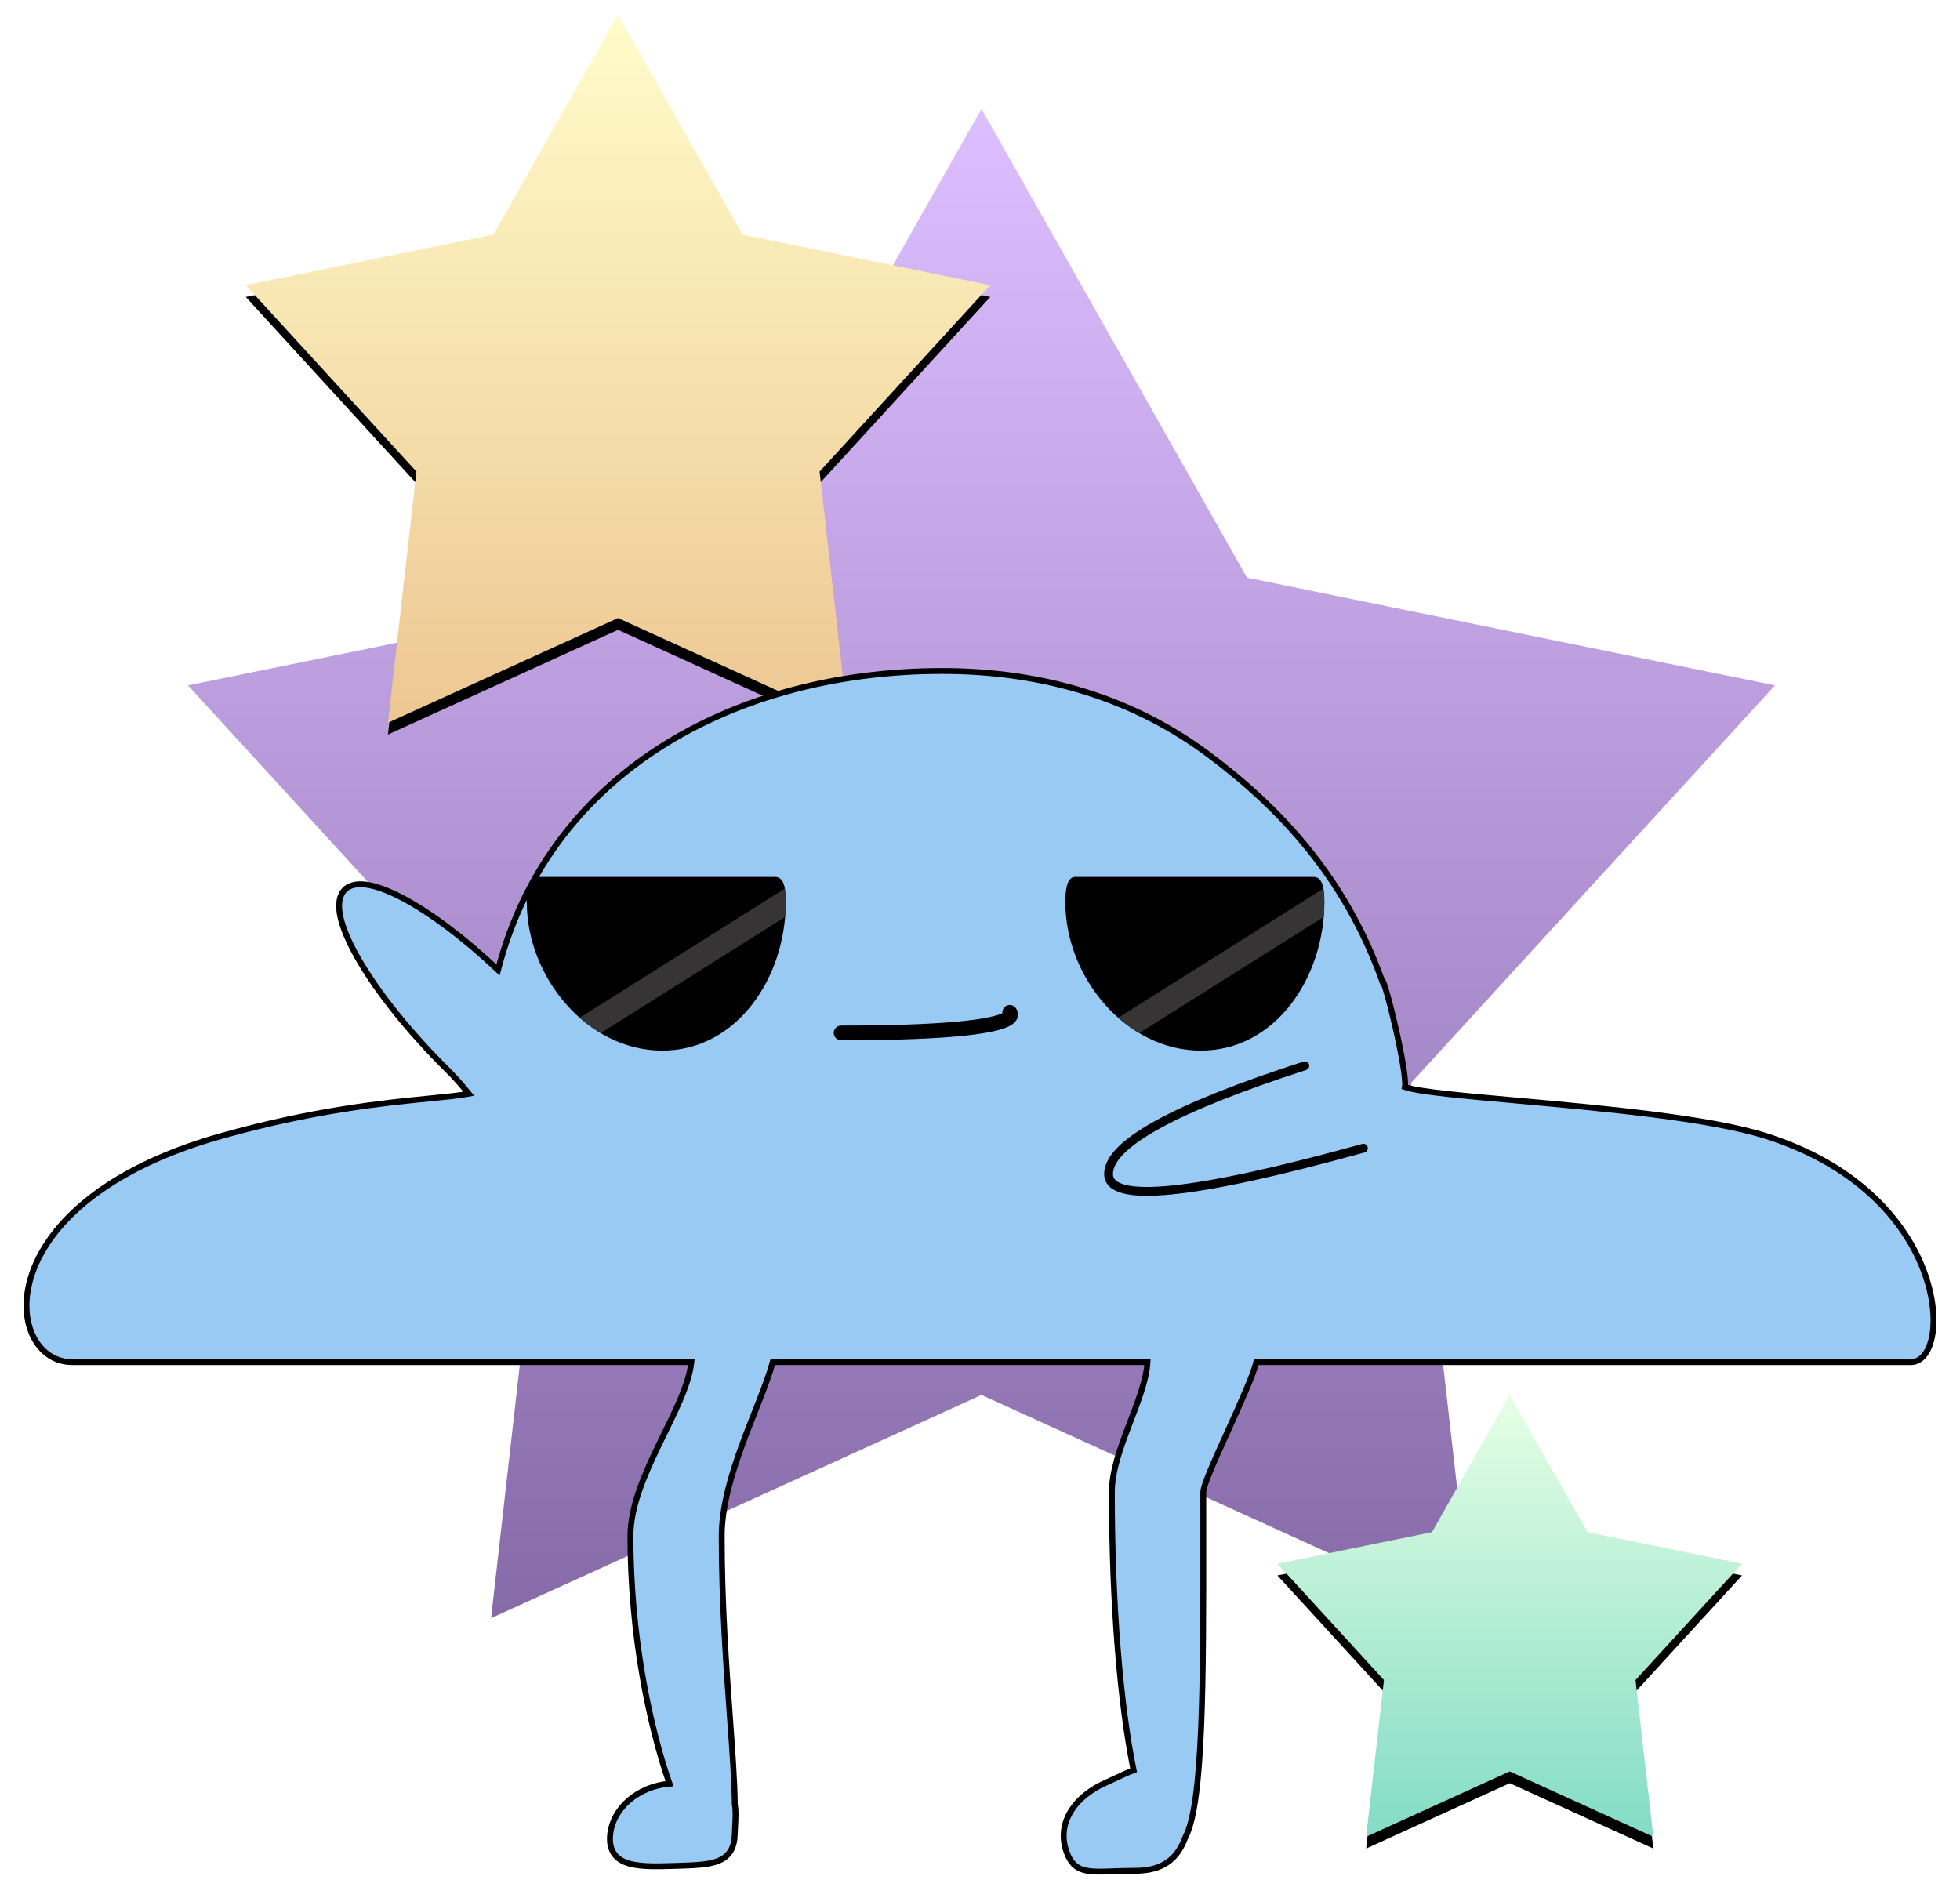 <?xml version="1.0" encoding="UTF-8"?>
<svg width="666px" height="645px" viewBox="0 0 666 645" version="1.1" xmlns="http://www.w3.org/2000/svg" xmlns:xlink="http://www.w3.org/1999/xlink">
    <!-- Generator: Sketch 62 (91390) - https://sketch.com -->
    <title>Group 3</title>
    <desc>Created with Sketch.</desc>
    <defs>
        <linearGradient x1="50%" y1="0%" x2="50%" y2="99.567%" id="linearGradient-1">
            <stop stop-color="#DDBEFF" offset="0%"></stop>
            <stop stop-color="#876BA9" offset="100%"></stop>
        </linearGradient>
        <linearGradient x1="50%" y1="0%" x2="50%" y2="100%" id="linearGradient-2">
            <stop stop-color="#FFFCCA" offset="0%"></stop>
            <stop stop-color="#EDC792" offset="100%"></stop>
        </linearGradient>
        <polygon id="path-3" points="201 205.02 122.825 240.599 132.505 155.255 74.509 91.901 158.668 74.735 201 0 243.332 74.735 327.491 91.901 269.495 155.255 279.175 240.599"></polygon>
        <filter x="-3.9%" y="-4.9%" width="107.9%" height="103.2%" filterUnits="objectBoundingBox" id="filter-4">
            <feOffset dx="0" dy="4" in="SourceAlpha" result="shadowOffsetOuter1"></feOffset>
            <feGaussianBlur stdDeviation="5" in="shadowOffsetOuter1" result="shadowBlurOuter1"></feGaussianBlur>
            <feColorMatrix values="0 0 0 0 0   0 0 0 0 0   0 0 0 0 0  0 0 0 0.5 0" type="matrix" in="shadowBlurOuter1"></feColorMatrix>
        </filter>
        <linearGradient x1="50%" y1="0%" x2="50%" y2="100%" id="linearGradient-5">
            <stop stop-color="#E6FFE4" offset="0%"></stop>
            <stop stop-color="#83DCC6" offset="100%"></stop>
        </linearGradient>
        <polygon id="path-6" points="504 596.945 455.214 619.148 461.255 565.889 425.062 526.352 477.582 515.639 504 469 530.418 515.639 582.938 526.352 546.745 565.889 552.786 619.148"></polygon>
        <filter x="-7.8%" y="-7.8%" width="115.6%" height="110.9%" filterUnits="objectBoundingBox" id="filter-7">
            <feOffset dx="0" dy="4" in="SourceAlpha" result="shadowOffsetOuter1"></feOffset>
            <feGaussianBlur stdDeviation="5" in="shadowOffsetOuter1" result="shadowBlurOuter1"></feGaussianBlur>
            <feColorMatrix values="0 0 0 0 0   0 0 0 0 0   0 0 0 0 0  0 0 0 0.5 0" type="matrix" in="shadowBlurOuter1"></feColorMatrix>
        </filter>
        <filter x="-4.7%" y="-7.5%" width="109.4%" height="115.0%" filterUnits="objectBoundingBox" id="filter-8">
            <feOffset dx="0" dy="7" in="SourceAlpha" result="shadowOffsetOuter1"></feOffset>
            <feGaussianBlur stdDeviation="4" in="shadowOffsetOuter1" result="shadowBlurOuter1"></feGaussianBlur>
            <feColorMatrix values="0 0 0 0 0   0 0 0 0 0   0 0 0 0 0  0 0 0 0.5 0" type="matrix" in="shadowBlurOuter1" result="shadowMatrixOuter1"></feColorMatrix>
            <feMerge>
                <feMergeNode in="shadowMatrixOuter1"></feMergeNode>
                <feMergeNode in="SourceGraphic"></feMergeNode>
            </feMerge>
        </filter>
    </defs>
    <g id="Page-1" stroke="none" stroke-width="1" fill="none" fill-rule="evenodd">
        <g id="Group-3" transform="translate(9, 5)">
            <polygon id="Star" fill="url(#linearGradient-1)" points="324.5 469.016 157.863 544.856 178.497 362.939 54.875 227.894 234.265 191.303 324.5 32 414.735 191.303 594.125 227.894 470.503 362.939 491.137 544.856"></polygon>
            <g id="Star">
                <use fill="black" fill-opacity="1" filter="url(#filter-4)" xlink:href="#path-3"></use>
                <use fill="url(#linearGradient-2)" fill-rule="evenodd" xlink:href="#path-3"></use>
            </g>
            <g id="Star">
                <use fill="black" fill-opacity="1" filter="url(#filter-7)" xlink:href="#path-6"></use>
                <use fill="url(#linearGradient-5)" fill-rule="evenodd" xlink:href="#path-6"></use>
            </g>
            <g id="Group" filter="url(#filter-8)" transform="translate(0, 216)">
                <g id="charsquigg_popup">
                    <path d="M640.267,234.863 L417.865,234.861 C416,243.298 399.871,274.47 399.871,279.013 L399.871,280.996 C399.872,284.862 399.875,288.684 399.878,292.454 C399.923,343.555 399.866,384.959 393.785,396.303 C392.497,399.801 390.638,402.844 387.565,404.912 C384.986,406.648 381.538,407.709 376.79,407.709 C373.961,407.709 371.48,407.8 369.298,407.88 C364.188,408.067 360.66,408.144 358.125,407.027 C355.859,406.029 354.28,404.147 353.154,400.502 C351.719,395.858 352.477,391.342 354.932,387.385 C357.422,383.371 361.685,379.929 367.192,377.569 C367.98,377.231 368.948,376.774 370.011,376.272 C371.928,375.367 374.148,374.321 376.198,373.542 C371.698,351.551 368.803,317.383 368.803,279.013 C368.803,264.932 380.193,247.416 380.909,234.861 L253.581,234.861 C249.446,249.927 236.233,273.773 236.233,293.999 C236.233,316.67 237.773,338.075 239.042,355.725 C239.884,367.422 240.606,377.475 240.687,385.165 C241.079,387.29 240.952,389.745 240.806,392.325 C240.749,393.331 240.69,394.357 240.665,395.389 C240.613,397.518 240.199,399.197 239.492,400.533 C238.709,402.012 237.566,403.088 236.101,403.871 C232.824,405.62 227.802,405.824 221.632,406.009 C221.331,406.018 221.027,406.027 220.721,406.036 C220.417,406.046 220.113,406.055 219.81,406.065 C213.442,406.264 207.385,406.409 203.414,404.771 C201.706,404.066 200.362,403.044 199.469,401.617 C198.657,400.319 198.21,398.673 198.262,396.577 C198.383,391.616 200.867,387.039 204.823,383.665 C208.41,380.607 213.206,378.542 218.492,378.097 C211.498,358.033 205.216,327.383 205.216,293.999 C205.216,273.777 224.206,250.89 225.921,234.861 L15.475,234.863 C11.673,234.863 8.305,233.413 5.683,230.877 C3.081,228.361 1.212,224.762 0.421,220.434 C-0.924,213.08 0.842,203.585 7.44,193.887 C16.458,180.633 34.557,166.947 66.14,158.036 C97.638,149.15 121.722,146.772 137.048,145.26 C142.688,144.703 147.129,144.27 150.299,143.663 C147.989,140.798 145.531,138.002 142.887,135.387 C130.298,122.931 120.039,110.06 113.624,99.323 C110.315,93.787 108.026,88.807 106.943,84.732 C105.812,80.475 106.027,77.179 107.518,75.087 C108.291,74.003 109.368,73.257 110.727,72.846 C112.004,72.46 113.545,72.376 115.319,72.602 C118.715,73.036 123.018,74.62 127.938,77.229 C137.133,82.106 148.543,90.578 160.231,101.581 C168.618,69.35 187.347,44.942 211.997,28.136 C239.651,9.282 274.771,0 311.099,0 C346.327,0 376.779,9.839 401.552,28.318 C426.294,46.774 447.991,70.311 460.481,104.871 C461.453,103.995 469.343,136.568 468.38,141.377 C473.307,143.069 488.571,144.378 507.127,146.049 C535.595,148.613 571.777,151.884 591.145,158.046 C614.924,165.611 629.725,178.376 638.24,191.274 C644.522,200.788 647.387,210.388 647.91,218.076 C648.237,222.869 647.649,226.931 646.432,229.81 C645.762,231.396 644.896,232.636 643.895,233.484 C642.828,234.387 641.605,234.863 640.267,234.863 Z" id="Combined-Shape" stroke="#000000" stroke-width="2" fill="#99CAF4" fill-rule="nonzero"></path>
                    <ellipse id="Oval" fill="#000000" fill-rule="nonzero" cx="219" cy="105.5" rx="9" ry="10.5"></ellipse>
                    <ellipse id="Oval" fill="#000000" fill-rule="nonzero" cx="408" cy="101.5" rx="9" ry="10.5"></ellipse>
                    <ellipse id="Oval" fill="#FFFFFF" fill-rule="nonzero" cx="412.5" cy="98" rx="3.5" ry="4"></ellipse>
                    <ellipse id="Oval" fill="#FFFFFF" fill-rule="nonzero" cx="222.5" cy="102" rx="3.5" ry="4"></ellipse>
                    <path d="" id="Path-3" stroke="#979797"></path>
                </g>
                <g id="Group-2" transform="translate(170, 70)">
                    <path d="M46.035,59 C71.461,59 88,34.118 88,8.591 C88,5.558 87.934,0 84.437,0 C51.941,0 28.114,0 3.302,0 C0.194,0 0,5.619 0,8.591 C0,34.118 20.608,59 46.035,59 Z" id="Oval" fill="#000000"></path>
                    <path d="M87.609,3.999 C87.955,5.54 87.995,7.313 88,8.681 L88,9.037 C88,10.551 87.94,12.063 87.823,13.568 L25.184,53 C22.644,51.51 20.241,49.77 18,47.819 Z" id="Combined-Shape" fill="#363434"></path>
                </g>
                <g id="Group-2" transform="translate(353, 70)">
                    <path d="M46.035,59 C71.461,59 88,34.118 88,8.591 C88,5.558 87.934,0 84.437,0 C51.941,0 28.114,0 3.302,0 C0.194,0 0,5.619 0,8.591 C0,34.118 20.608,59 46.035,59 Z" id="Oval" fill="#000000"></path>
                    <path d="M87.609,3.999 C87.955,5.54 87.995,7.313 88,8.681 L88,9.037 C88,10.551 87.94,12.063 87.823,13.568 L25.184,53 C22.644,51.51 20.241,49.77 18,47.819 Z" id="Combined-Shape" fill="#363434"></path>
                </g>
                <path d="M276.806,123 C342.349,123 334.114,116 334.114,116" id="Path-2" stroke="#000000" stroke-width="5" stroke-linecap="round"></path>
                <path d="M434.378,134.156 C389.913,148.547 367.68,160.808 367.68,170.941 C367.68,181.074 396.547,178.147 454.28,162.16" id="Path-4" stroke="#000000" stroke-width="3" stroke-linecap="round"></path>
            </g>
        </g>
    </g>
</svg>